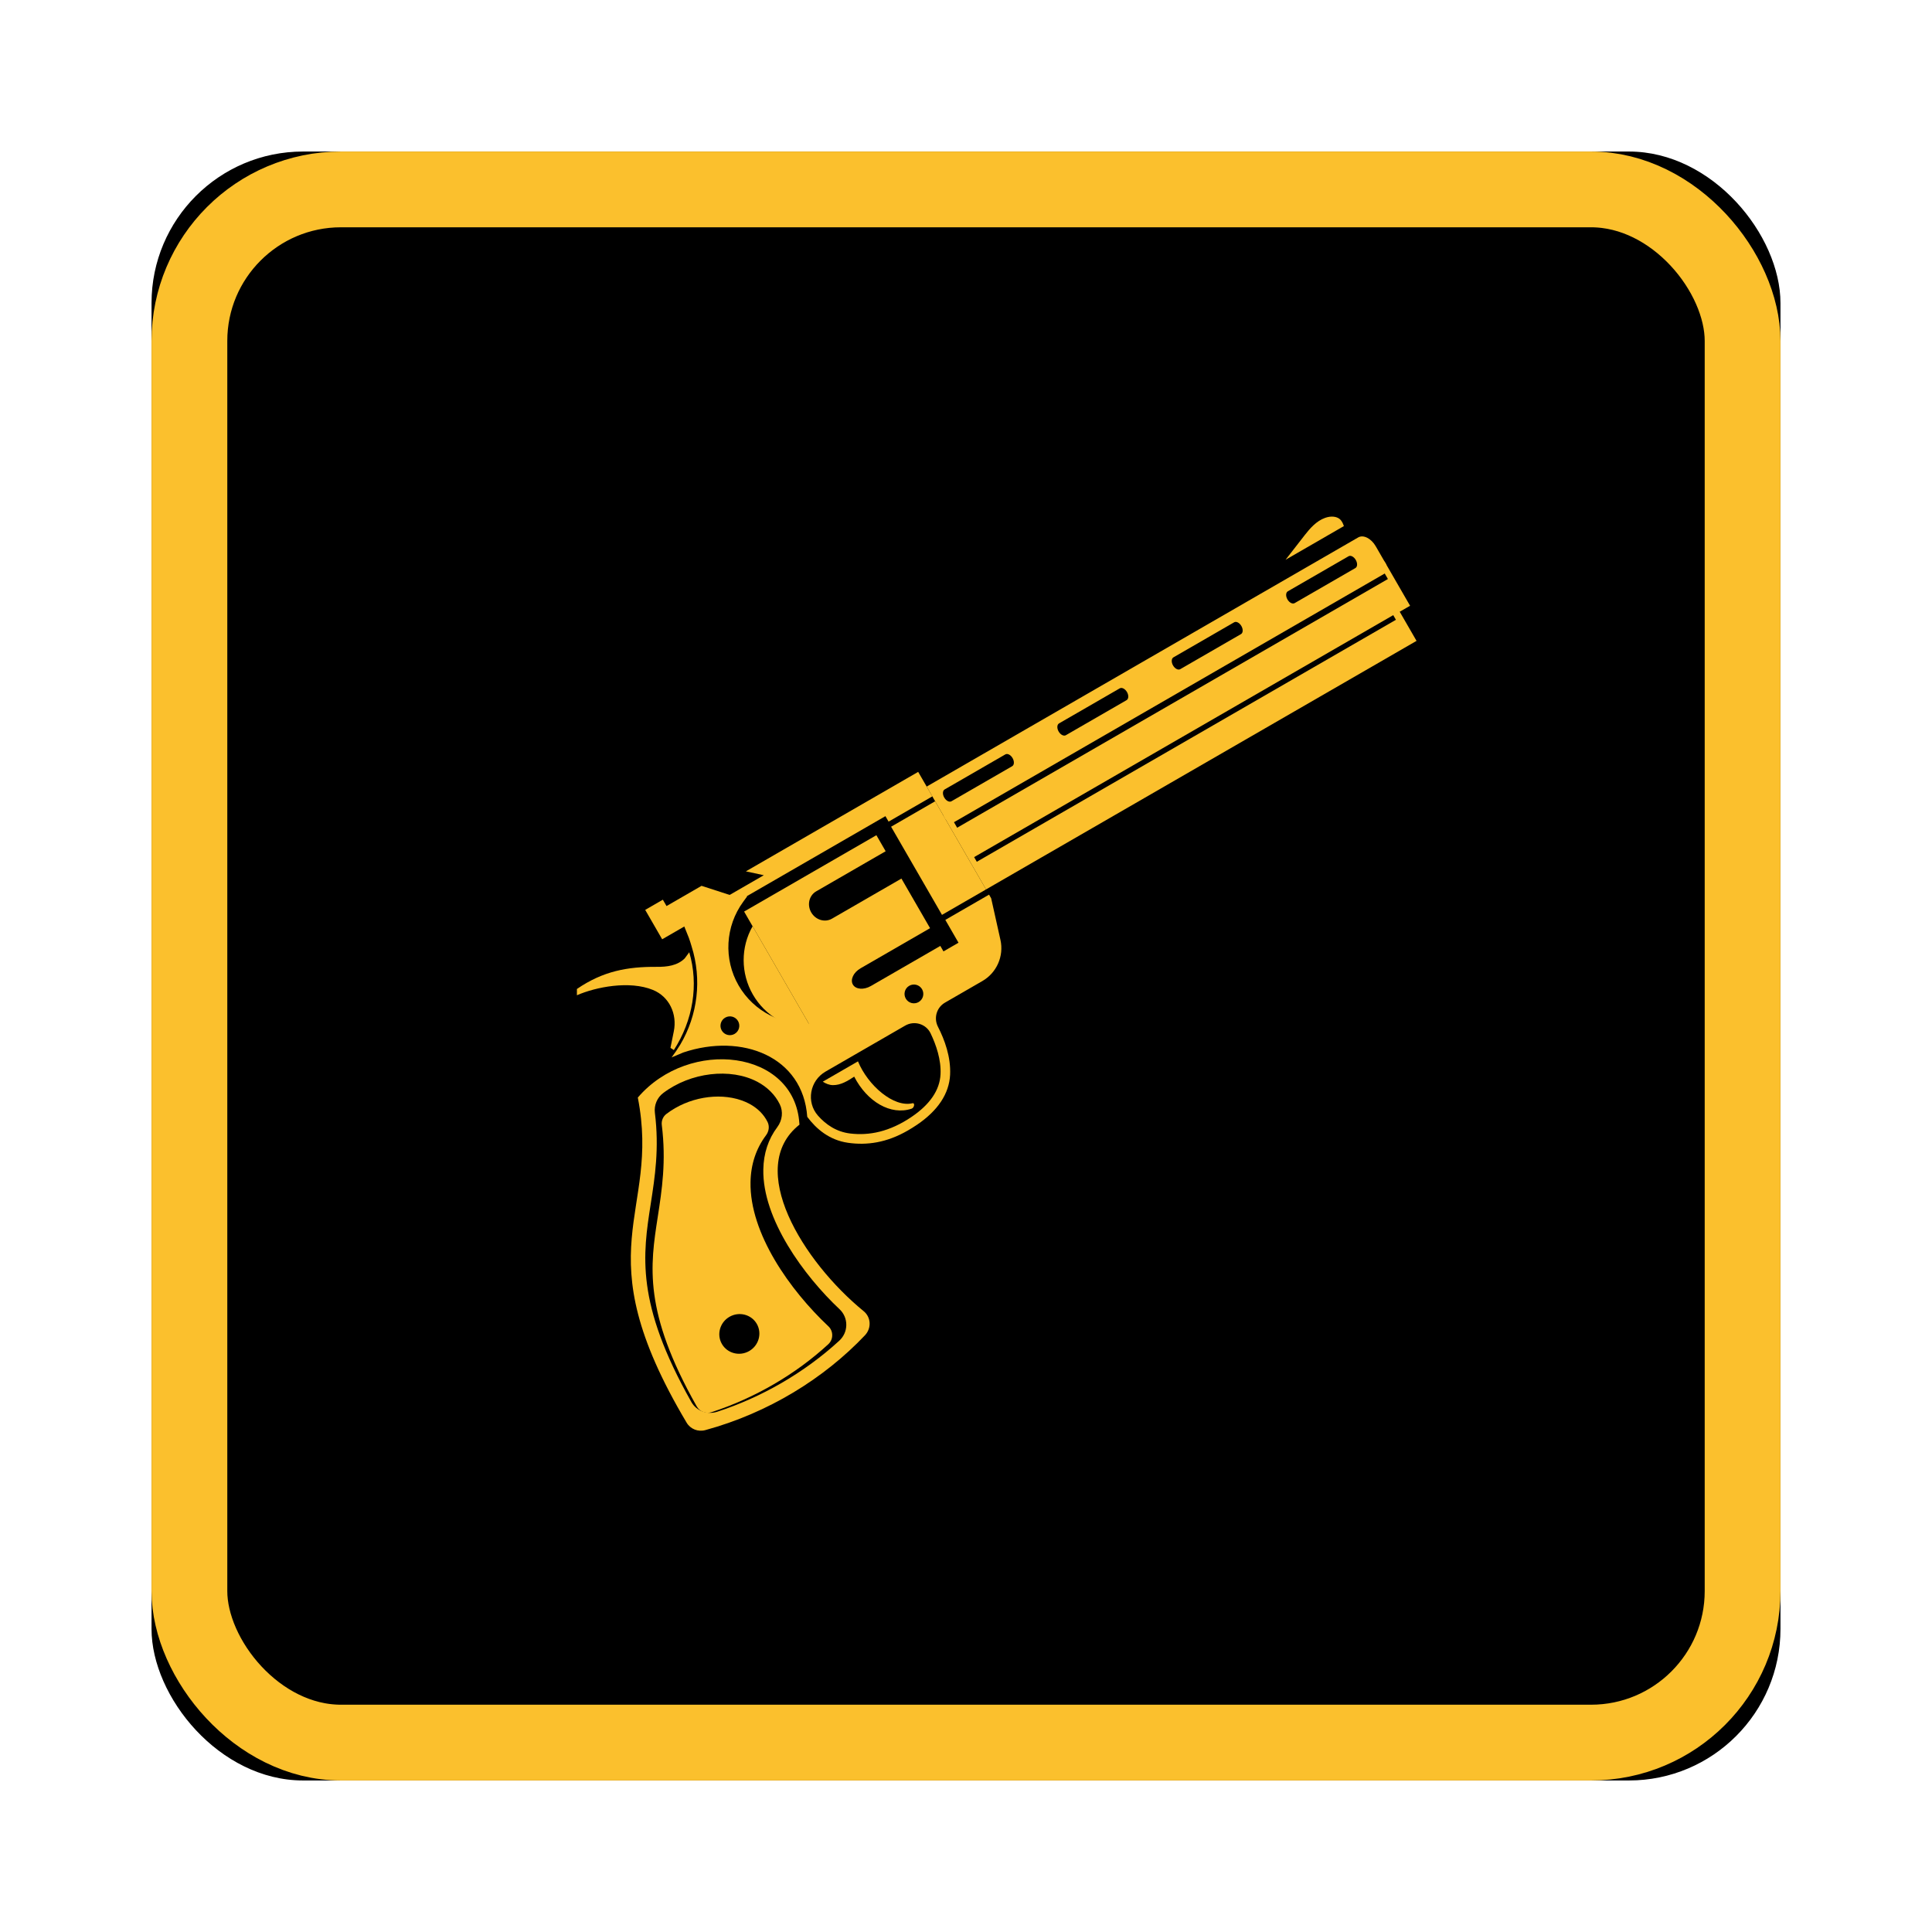 <?xml version="1.0" encoding="UTF-8"?>
<svg width="51px" height="51px" viewBox="0 0 51 51" version="1.1" xmlns="http://www.w3.org/2000/svg" xmlns:xlink="http://www.w3.org/1999/xlink">
    <title>hand guns</title>
    <defs>
        <rect id="path-1" x="0" y="0" width="43" height="43" rx="4"></rect>
        <filter x="-15.1%" y="-15.1%" width="130.2%" height="130.2%" filterUnits="objectBoundingBox" id="filter-2">
            <feMorphology radius="1" operator="dilate" in="SourceAlpha" result="shadowSpreadOuter1"></feMorphology>
            <feOffset dx="0" dy="0" in="shadowSpreadOuter1" result="shadowOffsetOuter1"></feOffset>
            <feMorphology radius="3" operator="erode" in="SourceAlpha" result="shadowInner"></feMorphology>
            <feOffset dx="0" dy="0" in="shadowInner" result="shadowInner"></feOffset>
            <feComposite in="shadowOffsetOuter1" in2="shadowInner" operator="out" result="shadowOffsetOuter1"></feComposite>
            <feGaussianBlur stdDeviation="1.5" in="shadowOffsetOuter1" result="shadowBlurOuter1"></feGaussianBlur>
            <feColorMatrix values="0 0 0 0 0.459   0 0 0 0 0.337   0 0 0 0 0.035  0 0 0 1 0" type="matrix" in="shadowBlurOuter1"></feColorMatrix>
        </filter>
    </defs>
    <g id="desktop" stroke="none" stroke-width="1" fill="none" fill-rule="evenodd">
        <g id="rentals-main" transform="translate(-96, -502)">
            <g id="hand" transform="translate(93, 347)">
                <g id="hand-guns" transform="translate(7, 159)">
                    <g id="Rectangle-Copy">
                        <use fill="black" fill-opacity="1" filter="url(#filter-2)" xlink:href="#path-1"></use>
                        <rect stroke="#FBC02D" stroke-width="2" stroke-linejoin="square" x="1" y="1" width="41" height="41" rx="4"></rect>
                    </g>
                    <g id="icon-0" transform="translate(23.068, 21.724) rotate(-30) translate(-23.068, -21.724) translate(9.406, 15.229)" fill="#FBC02D">
                        <path d="M8.688,6.271 L7.615,6.271 C7.659,6.358 7.722,6.437 7.8,6.483 C7.981,6.591 8.196,6.582 8.4,6.571 C8.363,7.315 8.721,7.947 9.291,8.061 C9.364,8.076 9.451,7.969 9.38,7.948 C8.89,7.801 8.597,6.953 8.688,6.271" id="11"></path>
                        <path d="M4.943,1.932 C5.228,2.3 5.184,2.804 4.874,3.154 L4.579,3.488 L4.628,3.583 C5.462,3.153 6.062,2.418 6.271,1.55 L6.085,1.631 C5.818,1.7 5.567,1.591 5.334,1.454 C4.672,1.065 4.051,0.842 3.218,0.907 L3.135,1.05 C3.679,1.112 4.533,1.403 4.943,1.932" id="22"></path>
                        <path d="M10.857,5.716 C10.72,5.716 10.609,5.605 10.609,5.468 C10.609,5.331 10.72,5.22 10.857,5.22 C10.994,5.22 11.105,5.331 11.105,5.468 C11.105,5.605 10.994,5.716 10.857,5.716 Z M10.404,7.657 C10.178,8.007 9.768,8.205 9.183,8.248 C8.477,8.299 7.96,8.119 7.557,7.817 C7.262,7.596 7.119,7.29 7.057,6.985 C6.962,6.515 7.33,6.077 7.811,6.077 L10.238,6.077 C10.517,6.077 10.739,6.312 10.718,6.589 C10.692,6.927 10.613,7.335 10.404,7.657 Z M6.229,4.015 C6.092,4.015 5.981,3.904 5.981,3.767 C5.981,3.63 6.092,3.519 6.229,3.519 C6.367,3.519 6.478,3.63 6.478,3.767 C6.478,3.904 6.367,4.015 6.229,4.015 Z M12.552,4.886 L8.339,4.886 L8.339,4.886 L8.339,4.886 L8.329,4.886 L8.329,4.882 L8.169,4.811 C7.436,4.487 6.961,3.76 6.961,2.96 C6.961,2.159 7.436,1.433 8.169,1.109 L8.329,1.038 L8.329,1.028 L12.552,1.028 L12.552,1.195 L13.885,1.195 L13.885,0.448 L8.633,0.448 L8.992,0.773 L6.515,0.773 L6.452,1.214 C6.44,1.294 6.419,1.369 6.402,1.447 C6.204,2.34 5.637,3.098 4.848,3.542 C4.729,3.608 4.606,3.667 4.479,3.721 L4.813,3.763 C6.414,4.087 7.495,5.434 6.796,6.87 C6.842,7.263 6.992,7.692 7.385,8.001 C7.78,8.312 8.269,8.51 8.912,8.51 C9.006,8.51 9.103,8.507 9.202,8.5 C9.869,8.451 10.345,8.213 10.617,7.794 C10.871,7.399 10.954,6.92 10.973,6.538 C10.985,6.28 11.195,6.077 11.453,6.077 L12.591,6.077 C13.029,6.077 13.417,5.793 13.548,5.375 L13.885,4.302 L13.885,4.19 L12.552,4.19 L12.552,4.886 L12.552,4.886 Z" id="33"></path>
                        <path d="M26.854,0.221 C26.816,0.13 26.706,0.042 26.54,0.012 C26.299,-0.032 26.05,0.055 25.848,0.137 C25.593,0.241 25.338,0.344 25.083,0.448 L26.861,0.448 C26.876,0.372 26.885,0.295 26.854,0.221" id="44"></path>
                        <path d="M14.039,3.277 L26.814,3.277 L26.814,3.135 L14.039,3.135 L14.039,3.277 Z M14.039,2.239 L27.169,2.239 L27.169,2.071 L14.039,2.071 L14.039,2.239 Z M13.885,3.053 L13.885,4.031 L27.007,4.031 L27.007,3.143 L27.323,3.143 L27.323,1.792 L13.885,1.792 L13.885,3.053 L13.885,3.053 Z" id="55"></path>
                        <path d="M9.977,1.833 L12.094,1.833 L12.094,1.344 L8.062,1.344 L8.062,4.927 L12.094,4.927 L12.094,4.719 L9.977,4.719 C9.76,4.719 9.585,4.597 9.585,4.448 C9.585,4.373 9.629,4.306 9.699,4.257 C9.77,4.207 9.868,4.178 9.977,4.178 L12.094,4.178 L12.094,2.666 L9.977,2.666 C9.76,2.666 9.585,2.479 9.585,2.249 C9.585,2.134 9.629,2.03 9.699,1.955 C9.77,1.88 9.868,1.833 9.977,1.833" id="66"></path>
                        <path d="M8.062,4.927 L8.062,1.792 C7.513,2.112 7.167,2.708 7.167,3.359 C7.167,4.01 7.513,4.606 8.062,4.927" id="77"></path>
                        <path d="M5.975,6.71 C5.612,6.865 5.317,7.128 5.098,7.492 C4.423,8.609 4.621,10.456 4.996,11.697 C5.041,11.848 5.021,12.011 4.94,12.146 C4.859,12.282 4.729,12.375 4.575,12.41 C3.965,12.546 3.329,12.615 2.684,12.615 C2.064,12.615 1.445,12.551 0.843,12.423 C0.574,12.366 0.38,12.129 0.383,11.861 C0.41,8.855 1.216,7.854 2.069,6.794 C2.525,6.228 2.996,5.642 3.366,4.767 C3.445,4.581 3.617,4.45 3.815,4.425 C4.716,4.311 5.691,4.731 6.118,5.41 C6.277,5.664 6.352,5.943 6.334,6.218 C6.32,6.433 6.182,6.621 5.975,6.71 Z M3.177,4.193 C2.149,7.195 -0.071,6.878 0.002,12.27 C0.004,12.466 0.139,12.637 0.333,12.687 C1.991,13.123 3.724,13.074 5.231,12.626 C5.477,12.553 5.611,12.294 5.521,12.058 C4.787,10.125 4.697,7.211 6.515,6.946 C6.519,6.937 6.523,6.929 6.527,6.92 C7.395,5.17 5.15,3.497 3.177,4.193 L3.177,4.193 Z" id="88"></path>
                        <path d="M2.378,11.458 C2.085,11.458 1.847,11.224 1.847,10.936 C1.847,10.649 2.085,10.415 2.378,10.415 C2.672,10.415 2.91,10.649 2.91,10.936 C2.91,11.224 2.672,11.458 2.378,11.458 Z M3.889,4.927 C3.797,4.927 3.704,4.933 3.613,4.945 C3.503,4.959 3.406,5.033 3.362,5.139 C2.985,6.03 2.512,6.619 2.054,7.189 C1.241,8.2 0.474,9.155 0.448,12.035 C0.447,12.19 0.558,12.326 0.712,12.359 C1.886,12.607 3.136,12.602 4.276,12.346 C4.363,12.326 4.437,12.273 4.482,12.196 C4.529,12.119 4.541,12.025 4.515,11.939 C4.115,10.61 3.937,8.776 4.638,7.613 C4.879,7.212 5.206,6.921 5.609,6.748 C5.732,6.696 5.813,6.586 5.821,6.463 C5.835,6.238 5.775,6.016 5.643,5.804 C5.313,5.28 4.608,4.927 3.889,4.927 L3.889,4.927 Z" id="99"></path>
                        <polyline id="00" points="6.361 0.896 8.062 0.896 7.429 0.194 6.361 0.194 6.361 0 5.823 0 5.823 0.896 6.361 0.896"></polyline>
                        <polygon id="01" points="12.542 4.031 13.885 4.031 13.885 1.344 12.542 1.344"></polygon>
                        <path d="M26.571,1.559 L24.719,1.559 C24.655,1.559 24.603,1.479 24.603,1.379 C24.603,1.28 24.655,1.199 24.719,1.199 L26.571,1.199 C26.635,1.199 26.686,1.28 26.686,1.379 C26.686,1.479 26.635,1.559 26.571,1.559 Z M23.084,1.559 L21.232,1.559 C21.168,1.559 21.116,1.479 21.116,1.379 C21.116,1.28 21.168,1.199 21.232,1.199 L23.084,1.199 C23.147,1.199 23.199,1.28 23.199,1.379 C23.199,1.479 23.147,1.559 23.084,1.559 Z M19.596,1.559 L17.745,1.559 C17.681,1.559 17.629,1.479 17.629,1.379 C17.629,1.28 17.681,1.199 17.745,1.199 L19.596,1.199 C19.66,1.199 19.712,1.28 19.712,1.379 C19.712,1.479 19.66,1.559 19.596,1.559 Z M16.109,1.559 L14.258,1.559 C14.194,1.559 14.142,1.479 14.142,1.379 C14.142,1.28 14.194,1.199 14.258,1.199 L16.109,1.199 C16.173,1.199 16.225,1.28 16.225,1.379 C16.225,1.479 16.173,1.559 16.109,1.559 Z M27.039,0.896 L13.885,0.896 L13.885,1.896 L27.323,1.896 L27.323,1.327 C27.323,1.089 27.196,0.896 27.039,0.896 L27.039,0.896 Z" id="02"></path>
                    </g>
                </g>
            </g>
        </g>
    </g>
</svg>